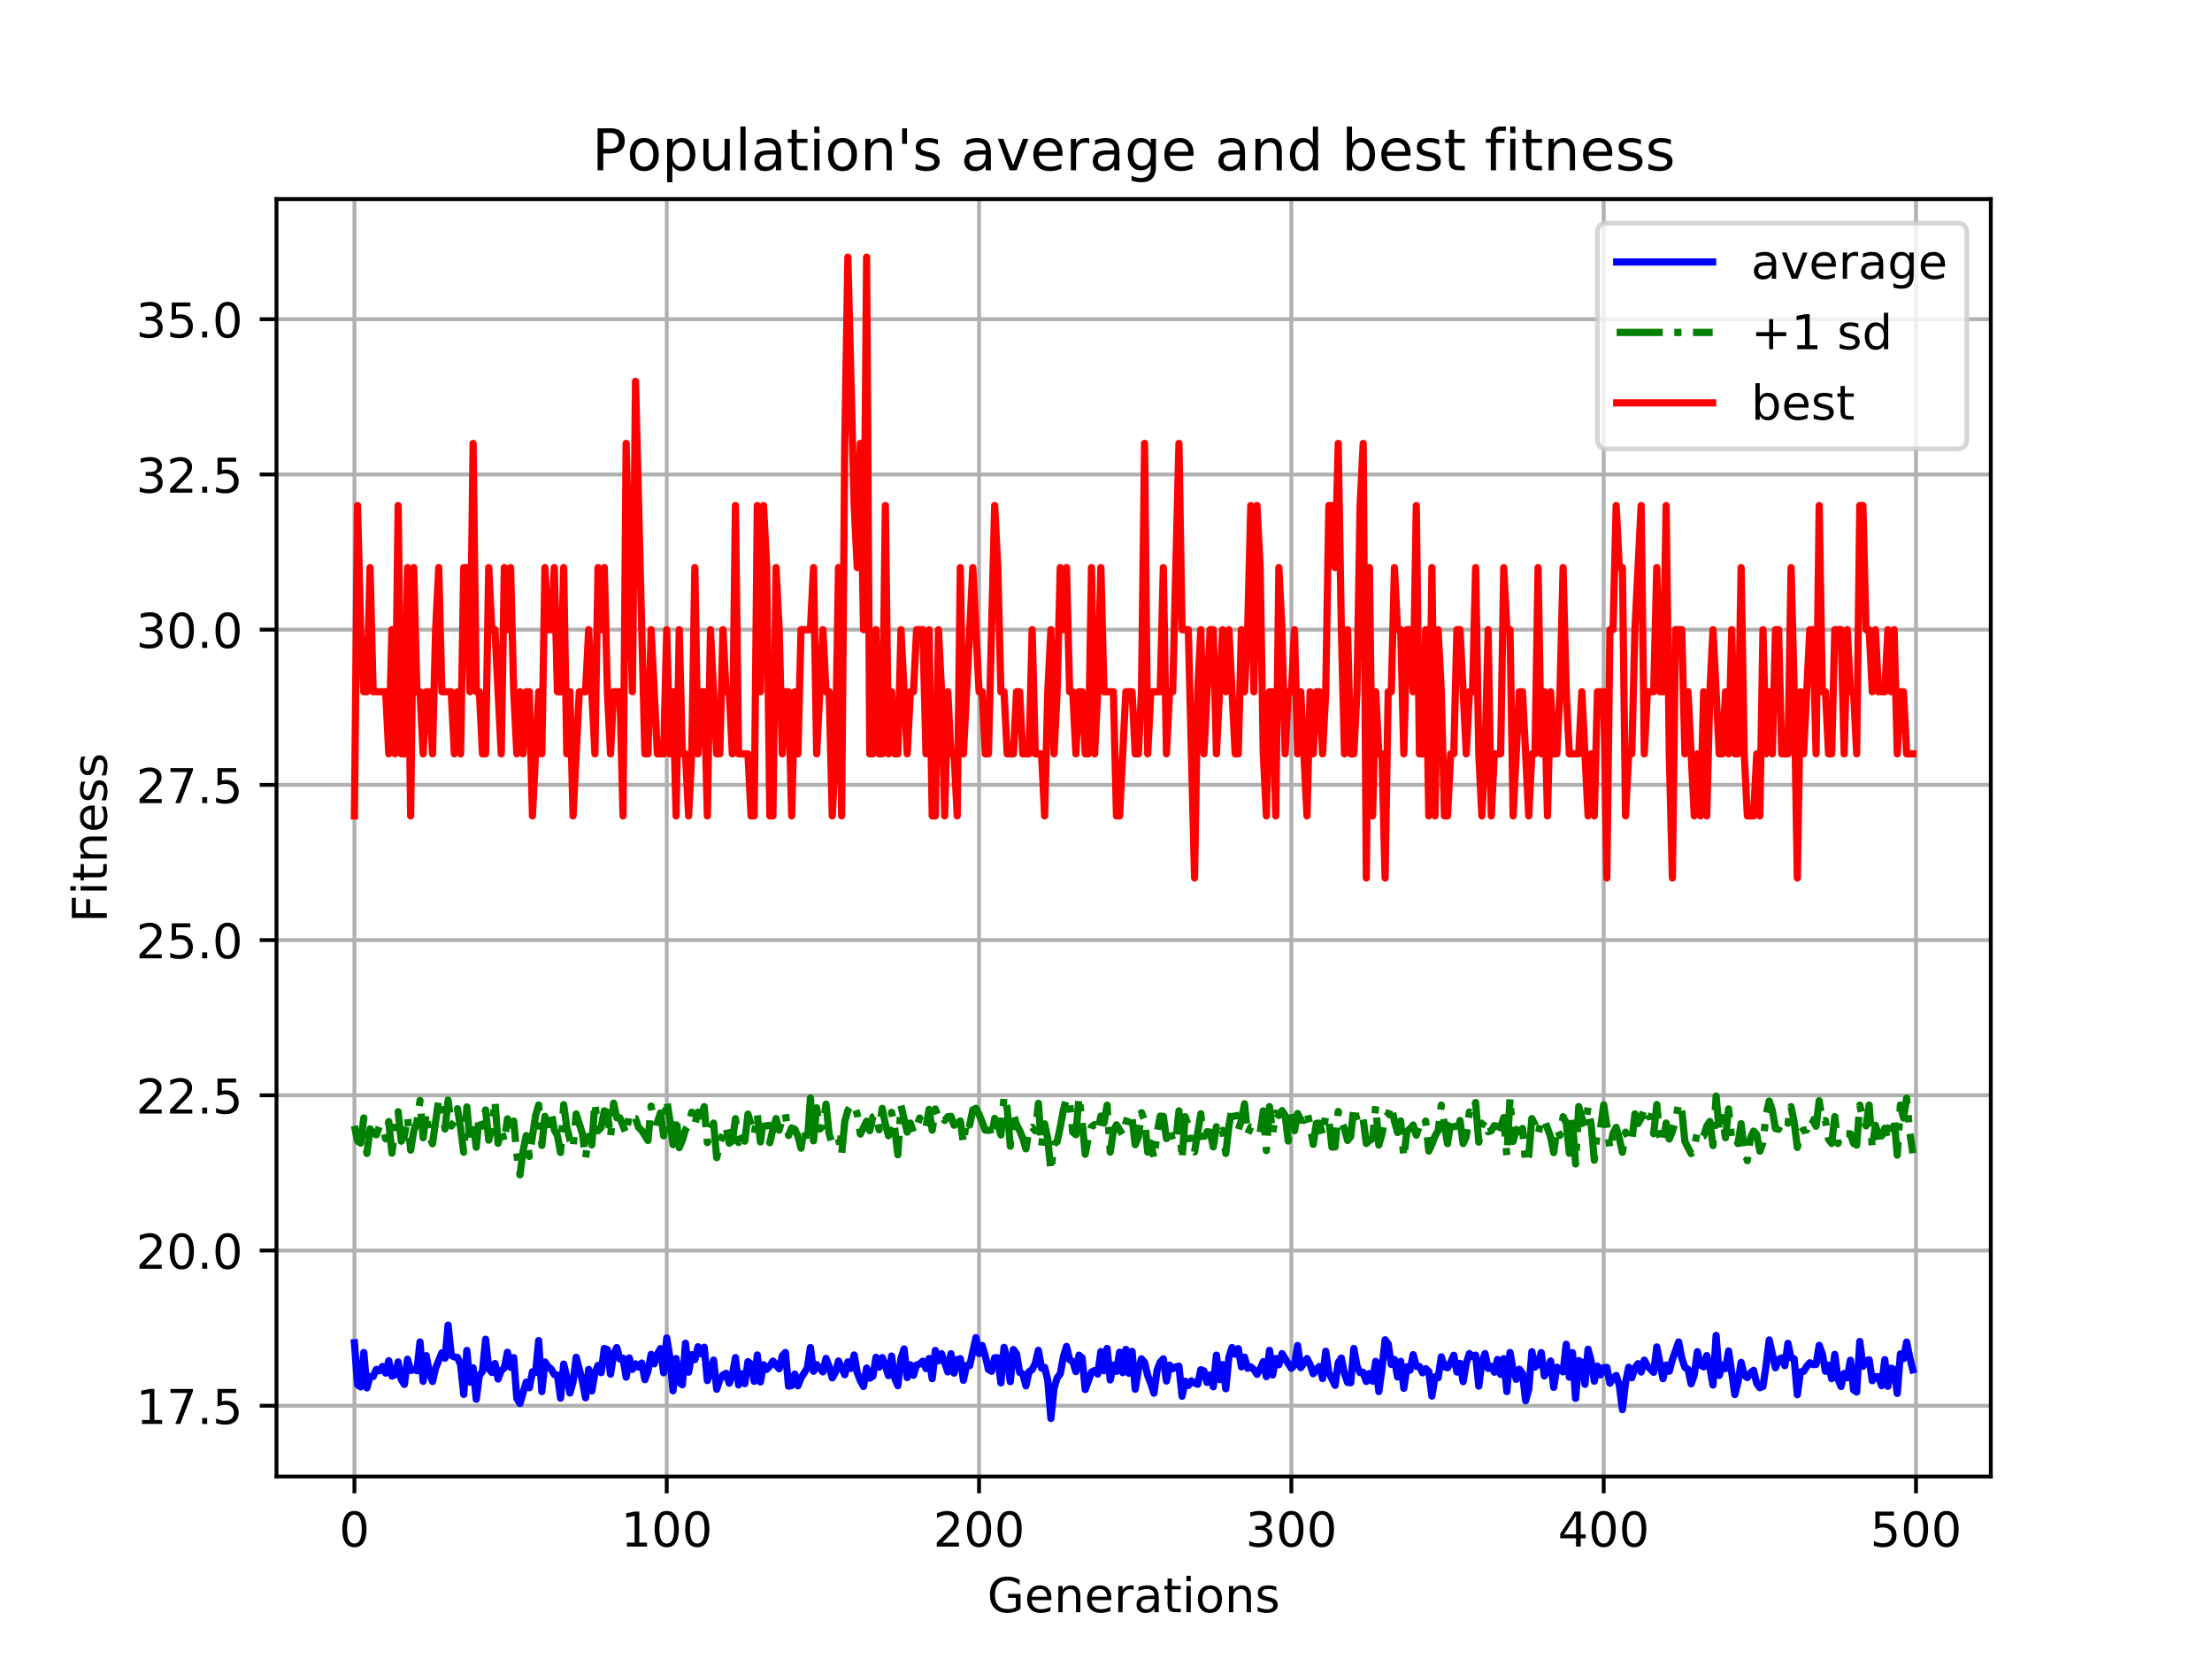 <?xml version="1.0" encoding="utf-8" standalone="no"?>
<!DOCTYPE svg PUBLIC "-//W3C//DTD SVG 1.1//EN"
  "http://www.w3.org/Graphics/SVG/1.1/DTD/svg11.dtd">
<!-- Created with matplotlib (https://matplotlib.org/) -->
<svg height="345.6pt" version="1.1" viewBox="0 0 460.8 345.6" width="460.8pt" xmlns="http://www.w3.org/2000/svg" xmlns:xlink="http://www.w3.org/1999/xlink">
 <defs>
  <style type="text/css">
*{stroke-linecap:butt;stroke-linejoin:round;}
  </style>
 </defs>
 <g id="figure_1">
  <g id="patch_1">
   <path d="M 0 345.6 
L 460.8 345.6 
L 460.8 0 
L 0 0 
z
" style="fill:#ffffff;"/>
  </g>
  <g id="axes_1">
   <g id="patch_2">
    <path d="M 57.6 307.584 
L 414.72 307.584 
L 414.72 41.472 
L 57.6 41.472 
z
" style="fill:#ffffff;"/>
   </g>
   <g id="matplotlib.axis_1">
    <g id="xtick_1">
     <g id="line2d_1">
      <path clip-path="url(#pc9c79da1dc)" d="M 73.833 307.584 
L 73.833 41.472 
" style="fill:none;stroke:#b0b0b0;stroke-linecap:square;stroke-width:0.8;"/>
     </g>
     <g id="line2d_2">
      <defs>
       <path d="M 0 0 
L 0 3.5 
" id="m766ccfeeb3" style="stroke:#000000;stroke-width:0.8;"/>
      </defs>
      <g>
       <use style="stroke:#000000;stroke-width:0.8;" x="73.833" xlink:href="#m766ccfeeb3" y="307.584"/>
      </g>
     </g>
     <g id="text_1">
      <!-- 0 -->
      <defs>
       <path d="M 31.781 66.406 
Q 24.172 66.406 20.328 58.906 
Q 16.5 51.422 16.5 36.375 
Q 16.5 21.391 20.328 13.891 
Q 24.172 6.391 31.781 6.391 
Q 39.453 6.391 43.281 13.891 
Q 47.125 21.391 47.125 36.375 
Q 47.125 51.422 43.281 58.906 
Q 39.453 66.406 31.781 66.406 
z
M 31.781 74.219 
Q 44.047 74.219 50.516 64.516 
Q 56.984 54.828 56.984 36.375 
Q 56.984 17.969 50.516 8.266 
Q 44.047 -1.422 31.781 -1.422 
Q 19.531 -1.422 13.062 8.266 
Q 6.594 17.969 6.594 36.375 
Q 6.594 54.828 13.062 64.516 
Q 19.531 74.219 31.781 74.219 
z
" id="DejaVuSans-48"/>
      </defs>
      <g transform="translate(70.651 322.182)scale(0.1 -0.1)">
       <use xlink:href="#DejaVuSans-48"/>
      </g>
     </g>
    </g>
    <g id="xtick_2">
     <g id="line2d_3">
      <path clip-path="url(#pc9c79da1dc)" d="M 138.894 307.584 
L 138.894 41.472 
" style="fill:none;stroke:#b0b0b0;stroke-linecap:square;stroke-width:0.8;"/>
     </g>
     <g id="line2d_4">
      <g>
       <use style="stroke:#000000;stroke-width:0.8;" x="138.894" xlink:href="#m766ccfeeb3" y="307.584"/>
      </g>
     </g>
     <g id="text_2">
      <!-- 100 -->
      <defs>
       <path d="M 12.406 8.297 
L 28.516 8.297 
L 28.516 63.922 
L 10.984 60.406 
L 10.984 69.391 
L 28.422 72.906 
L 38.281 72.906 
L 38.281 8.297 
L 54.391 8.297 
L 54.391 0 
L 12.406 0 
z
" id="DejaVuSans-49"/>
      </defs>
      <g transform="translate(129.35 322.182)scale(0.1 -0.1)">
       <use xlink:href="#DejaVuSans-49"/>
       <use x="63.623" xlink:href="#DejaVuSans-48"/>
       <use x="127.246" xlink:href="#DejaVuSans-48"/>
      </g>
     </g>
    </g>
    <g id="xtick_3">
     <g id="line2d_5">
      <path clip-path="url(#pc9c79da1dc)" d="M 203.955 307.584 
L 203.955 41.472 
" style="fill:none;stroke:#b0b0b0;stroke-linecap:square;stroke-width:0.8;"/>
     </g>
     <g id="line2d_6">
      <g>
       <use style="stroke:#000000;stroke-width:0.8;" x="203.955" xlink:href="#m766ccfeeb3" y="307.584"/>
      </g>
     </g>
     <g id="text_3">
      <!-- 200 -->
      <defs>
       <path d="M 19.188 8.297 
L 53.609 8.297 
L 53.609 0 
L 7.328 0 
L 7.328 8.297 
Q 12.938 14.109 22.625 23.891 
Q 32.328 33.688 34.812 36.531 
Q 39.547 41.844 41.422 45.531 
Q 43.312 49.219 43.312 52.781 
Q 43.312 58.594 39.234 62.25 
Q 35.156 65.922 28.609 65.922 
Q 23.969 65.922 18.812 64.312 
Q 13.672 62.703 7.812 59.422 
L 7.812 69.391 
Q 13.766 71.781 18.938 73 
Q 24.125 74.219 28.422 74.219 
Q 39.75 74.219 46.484 68.547 
Q 53.219 62.891 53.219 53.422 
Q 53.219 48.922 51.531 44.891 
Q 49.859 40.875 45.406 35.406 
Q 44.188 33.984 37.641 27.219 
Q 31.109 20.453 19.188 8.297 
z
" id="DejaVuSans-50"/>
      </defs>
      <g transform="translate(194.411 322.182)scale(0.1 -0.1)">
       <use xlink:href="#DejaVuSans-50"/>
       <use x="63.623" xlink:href="#DejaVuSans-48"/>
       <use x="127.246" xlink:href="#DejaVuSans-48"/>
      </g>
     </g>
    </g>
    <g id="xtick_4">
     <g id="line2d_7">
      <path clip-path="url(#pc9c79da1dc)" d="M 269.016 307.584 
L 269.016 41.472 
" style="fill:none;stroke:#b0b0b0;stroke-linecap:square;stroke-width:0.8;"/>
     </g>
     <g id="line2d_8">
      <g>
       <use style="stroke:#000000;stroke-width:0.8;" x="269.016" xlink:href="#m766ccfeeb3" y="307.584"/>
      </g>
     </g>
     <g id="text_4">
      <!-- 300 -->
      <defs>
       <path d="M 40.578 39.312 
Q 47.656 37.797 51.625 33 
Q 55.609 28.219 55.609 21.188 
Q 55.609 10.406 48.188 4.484 
Q 40.766 -1.422 27.094 -1.422 
Q 22.516 -1.422 17.656 -0.516 
Q 12.797 0.391 7.625 2.203 
L 7.625 11.719 
Q 11.719 9.328 16.594 8.109 
Q 21.484 6.891 26.812 6.891 
Q 36.078 6.891 40.938 10.547 
Q 45.797 14.203 45.797 21.188 
Q 45.797 27.641 41.281 31.266 
Q 36.766 34.906 28.719 34.906 
L 20.219 34.906 
L 20.219 43.016 
L 29.109 43.016 
Q 36.375 43.016 40.234 45.922 
Q 44.094 48.828 44.094 54.297 
Q 44.094 59.906 40.109 62.906 
Q 36.141 65.922 28.719 65.922 
Q 24.656 65.922 20.016 65.031 
Q 15.375 64.156 9.812 62.312 
L 9.812 71.094 
Q 15.438 72.656 20.344 73.438 
Q 25.25 74.219 29.594 74.219 
Q 40.828 74.219 47.359 69.109 
Q 53.906 64.016 53.906 55.328 
Q 53.906 49.266 50.438 45.094 
Q 46.969 40.922 40.578 39.312 
z
" id="DejaVuSans-51"/>
      </defs>
      <g transform="translate(259.472 322.182)scale(0.1 -0.1)">
       <use xlink:href="#DejaVuSans-51"/>
       <use x="63.623" xlink:href="#DejaVuSans-48"/>
       <use x="127.246" xlink:href="#DejaVuSans-48"/>
      </g>
     </g>
    </g>
    <g id="xtick_5">
     <g id="line2d_9">
      <path clip-path="url(#pc9c79da1dc)" d="M 334.077 307.584 
L 334.077 41.472 
" style="fill:none;stroke:#b0b0b0;stroke-linecap:square;stroke-width:0.8;"/>
     </g>
     <g id="line2d_10">
      <g>
       <use style="stroke:#000000;stroke-width:0.8;" x="334.077" xlink:href="#m766ccfeeb3" y="307.584"/>
      </g>
     </g>
     <g id="text_5">
      <!-- 400 -->
      <defs>
       <path d="M 37.797 64.312 
L 12.891 25.391 
L 37.797 25.391 
z
M 35.203 72.906 
L 47.609 72.906 
L 47.609 25.391 
L 58.016 25.391 
L 58.016 17.188 
L 47.609 17.188 
L 47.609 0 
L 37.797 0 
L 37.797 17.188 
L 4.891 17.188 
L 4.891 26.703 
z
" id="DejaVuSans-52"/>
      </defs>
      <g transform="translate(324.533 322.182)scale(0.1 -0.1)">
       <use xlink:href="#DejaVuSans-52"/>
       <use x="63.623" xlink:href="#DejaVuSans-48"/>
       <use x="127.246" xlink:href="#DejaVuSans-48"/>
      </g>
     </g>
    </g>
    <g id="xtick_6">
     <g id="line2d_11">
      <path clip-path="url(#pc9c79da1dc)" d="M 399.138 307.584 
L 399.138 41.472 
" style="fill:none;stroke:#b0b0b0;stroke-linecap:square;stroke-width:0.8;"/>
     </g>
     <g id="line2d_12">
      <g>
       <use style="stroke:#000000;stroke-width:0.8;" x="399.138" xlink:href="#m766ccfeeb3" y="307.584"/>
      </g>
     </g>
     <g id="text_6">
      <!-- 500 -->
      <defs>
       <path d="M 10.797 72.906 
L 49.516 72.906 
L 49.516 64.594 
L 19.828 64.594 
L 19.828 46.734 
Q 21.969 47.469 24.109 47.828 
Q 26.266 48.188 28.422 48.188 
Q 40.625 48.188 47.75 41.5 
Q 54.891 34.812 54.891 23.391 
Q 54.891 11.625 47.562 5.094 
Q 40.234 -1.422 26.906 -1.422 
Q 22.312 -1.422 17.547 -0.641 
Q 12.797 0.141 7.719 1.703 
L 7.719 11.625 
Q 12.109 9.234 16.797 8.062 
Q 21.484 6.891 26.703 6.891 
Q 35.156 6.891 40.078 11.328 
Q 45.016 15.766 45.016 23.391 
Q 45.016 31 40.078 35.438 
Q 35.156 39.891 26.703 39.891 
Q 22.75 39.891 18.812 39.016 
Q 14.891 38.141 10.797 36.281 
z
" id="DejaVuSans-53"/>
      </defs>
      <g transform="translate(389.594 322.182)scale(0.1 -0.1)">
       <use xlink:href="#DejaVuSans-53"/>
       <use x="63.623" xlink:href="#DejaVuSans-48"/>
       <use x="127.246" xlink:href="#DejaVuSans-48"/>
      </g>
     </g>
    </g>
    <g id="text_7">
     <!-- Generations -->
     <defs>
      <path d="M 59.516 10.406 
L 59.516 29.984 
L 43.406 29.984 
L 43.406 38.094 
L 69.281 38.094 
L 69.281 6.781 
Q 63.578 2.734 56.688 0.656 
Q 49.812 -1.422 42 -1.422 
Q 24.906 -1.422 15.25 8.562 
Q 5.609 18.562 5.609 36.375 
Q 5.609 54.25 15.25 64.234 
Q 24.906 74.219 42 74.219 
Q 49.125 74.219 55.547 72.453 
Q 61.969 70.703 67.391 67.281 
L 67.391 56.781 
Q 61.922 61.422 55.766 63.766 
Q 49.609 66.109 42.828 66.109 
Q 29.438 66.109 22.719 58.641 
Q 16.016 51.172 16.016 36.375 
Q 16.016 21.625 22.719 14.156 
Q 29.438 6.688 42.828 6.688 
Q 48.047 6.688 52.141 7.594 
Q 56.25 8.5 59.516 10.406 
z
" id="DejaVuSans-71"/>
      <path d="M 56.203 29.594 
L 56.203 25.203 
L 14.891 25.203 
Q 15.484 15.922 20.484 11.062 
Q 25.484 6.203 34.422 6.203 
Q 39.594 6.203 44.453 7.469 
Q 49.312 8.734 54.109 11.281 
L 54.109 2.781 
Q 49.266 0.734 44.188 -0.344 
Q 39.109 -1.422 33.891 -1.422 
Q 20.797 -1.422 13.156 6.188 
Q 5.516 13.812 5.516 26.812 
Q 5.516 40.234 12.766 48.109 
Q 20.016 56 32.328 56 
Q 43.359 56 49.781 48.891 
Q 56.203 41.797 56.203 29.594 
z
M 47.219 32.234 
Q 47.125 39.594 43.094 43.984 
Q 39.062 48.391 32.422 48.391 
Q 24.906 48.391 20.391 44.141 
Q 15.875 39.891 15.188 32.172 
z
" id="DejaVuSans-101"/>
      <path d="M 54.891 33.016 
L 54.891 0 
L 45.906 0 
L 45.906 32.719 
Q 45.906 40.484 42.875 44.328 
Q 39.844 48.188 33.797 48.188 
Q 26.516 48.188 22.312 43.547 
Q 18.109 38.922 18.109 30.906 
L 18.109 0 
L 9.078 0 
L 9.078 54.688 
L 18.109 54.688 
L 18.109 46.188 
Q 21.344 51.125 25.703 53.562 
Q 30.078 56 35.797 56 
Q 45.219 56 50.047 50.172 
Q 54.891 44.344 54.891 33.016 
z
" id="DejaVuSans-110"/>
      <path d="M 41.109 46.297 
Q 39.594 47.172 37.812 47.578 
Q 36.031 48 33.891 48 
Q 26.266 48 22.188 43.047 
Q 18.109 38.094 18.109 28.812 
L 18.109 0 
L 9.078 0 
L 9.078 54.688 
L 18.109 54.688 
L 18.109 46.188 
Q 20.953 51.172 25.484 53.578 
Q 30.031 56 36.531 56 
Q 37.453 56 38.578 55.875 
Q 39.703 55.766 41.062 55.516 
z
" id="DejaVuSans-114"/>
      <path d="M 34.281 27.484 
Q 23.391 27.484 19.188 25 
Q 14.984 22.516 14.984 16.5 
Q 14.984 11.719 18.141 8.906 
Q 21.297 6.109 26.703 6.109 
Q 34.188 6.109 38.703 11.406 
Q 43.219 16.703 43.219 25.484 
L 43.219 27.484 
z
M 52.203 31.203 
L 52.203 0 
L 43.219 0 
L 43.219 8.297 
Q 40.141 3.328 35.547 0.953 
Q 30.953 -1.422 24.312 -1.422 
Q 15.922 -1.422 10.953 3.297 
Q 6 8.016 6 15.922 
Q 6 25.141 12.172 29.828 
Q 18.359 34.516 30.609 34.516 
L 43.219 34.516 
L 43.219 35.406 
Q 43.219 41.609 39.141 45 
Q 35.062 48.391 27.688 48.391 
Q 23 48.391 18.547 47.266 
Q 14.109 46.141 10.016 43.891 
L 10.016 52.203 
Q 14.938 54.109 19.578 55.047 
Q 24.219 56 28.609 56 
Q 40.484 56 46.344 49.844 
Q 52.203 43.703 52.203 31.203 
z
" id="DejaVuSans-97"/>
      <path d="M 18.312 70.219 
L 18.312 54.688 
L 36.812 54.688 
L 36.812 47.703 
L 18.312 47.703 
L 18.312 18.016 
Q 18.312 11.328 20.141 9.422 
Q 21.969 7.516 27.594 7.516 
L 36.812 7.516 
L 36.812 0 
L 27.594 0 
Q 17.188 0 13.234 3.875 
Q 9.281 7.766 9.281 18.016 
L 9.281 47.703 
L 2.688 47.703 
L 2.688 54.688 
L 9.281 54.688 
L 9.281 70.219 
z
" id="DejaVuSans-116"/>
      <path d="M 9.422 54.688 
L 18.406 54.688 
L 18.406 0 
L 9.422 0 
z
M 9.422 75.984 
L 18.406 75.984 
L 18.406 64.594 
L 9.422 64.594 
z
" id="DejaVuSans-105"/>
      <path d="M 30.609 48.391 
Q 23.391 48.391 19.188 42.75 
Q 14.984 37.109 14.984 27.297 
Q 14.984 17.484 19.156 11.844 
Q 23.344 6.203 30.609 6.203 
Q 37.797 6.203 41.984 11.859 
Q 46.188 17.531 46.188 27.297 
Q 46.188 37.016 41.984 42.703 
Q 37.797 48.391 30.609 48.391 
z
M 30.609 56 
Q 42.328 56 49.016 48.375 
Q 55.719 40.766 55.719 27.297 
Q 55.719 13.875 49.016 6.219 
Q 42.328 -1.422 30.609 -1.422 
Q 18.844 -1.422 12.172 6.219 
Q 5.516 13.875 5.516 27.297 
Q 5.516 40.766 12.172 48.375 
Q 18.844 56 30.609 56 
z
" id="DejaVuSans-111"/>
      <path d="M 44.281 53.078 
L 44.281 44.578 
Q 40.484 46.531 36.375 47.5 
Q 32.281 48.484 27.875 48.484 
Q 21.188 48.484 17.844 46.438 
Q 14.5 44.391 14.5 40.281 
Q 14.5 37.156 16.891 35.375 
Q 19.281 33.594 26.516 31.984 
L 29.594 31.297 
Q 39.156 29.25 43.188 25.516 
Q 47.219 21.781 47.219 15.094 
Q 47.219 7.469 41.188 3.016 
Q 35.156 -1.422 24.609 -1.422 
Q 20.219 -1.422 15.453 -0.562 
Q 10.688 0.297 5.422 2 
L 5.422 11.281 
Q 10.406 8.688 15.234 7.391 
Q 20.062 6.109 24.812 6.109 
Q 31.156 6.109 34.562 8.281 
Q 37.984 10.453 37.984 14.406 
Q 37.984 18.062 35.516 20.016 
Q 33.062 21.969 24.703 23.781 
L 21.578 24.516 
Q 13.234 26.266 9.516 29.906 
Q 5.812 33.547 5.812 39.891 
Q 5.812 47.609 11.281 51.797 
Q 16.75 56 26.812 56 
Q 31.781 56 36.172 55.266 
Q 40.578 54.547 44.281 53.078 
z
" id="DejaVuSans-115"/>
     </defs>
     <g transform="translate(205.662 335.861)scale(0.1 -0.1)">
      <use xlink:href="#DejaVuSans-71"/>
      <use x="77.49" xlink:href="#DejaVuSans-101"/>
      <use x="139.014" xlink:href="#DejaVuSans-110"/>
      <use x="202.393" xlink:href="#DejaVuSans-101"/>
      <use x="263.916" xlink:href="#DejaVuSans-114"/>
      <use x="305.029" xlink:href="#DejaVuSans-97"/>
      <use x="366.309" xlink:href="#DejaVuSans-116"/>
      <use x="405.518" xlink:href="#DejaVuSans-105"/>
      <use x="433.301" xlink:href="#DejaVuSans-111"/>
      <use x="494.482" xlink:href="#DejaVuSans-110"/>
      <use x="557.861" xlink:href="#DejaVuSans-115"/>
     </g>
    </g>
   </g>
   <g id="matplotlib.axis_2">
    <g id="ytick_1">
     <g id="line2d_13">
      <path clip-path="url(#pc9c79da1dc)" d="M 57.6 292.837 
L 414.72 292.837 
" style="fill:none;stroke:#b0b0b0;stroke-linecap:square;stroke-width:0.8;"/>
     </g>
     <g id="line2d_14">
      <defs>
       <path d="M 0 0 
L -3.5 0 
" id="m8e166e3642" style="stroke:#000000;stroke-width:0.8;"/>
      </defs>
      <g>
       <use style="stroke:#000000;stroke-width:0.8;" x="57.6" xlink:href="#m8e166e3642" y="292.837"/>
      </g>
     </g>
     <g id="text_8">
      <!-- 17.5 -->
      <defs>
       <path d="M 8.203 72.906 
L 55.078 72.906 
L 55.078 68.703 
L 28.609 0 
L 18.312 0 
L 43.219 64.594 
L 8.203 64.594 
z
" id="DejaVuSans-55"/>
       <path d="M 10.688 12.406 
L 21 12.406 
L 21 0 
L 10.688 0 
z
" id="DejaVuSans-46"/>
      </defs>
      <g transform="translate(28.334 296.636)scale(0.1 -0.1)">
       <use xlink:href="#DejaVuSans-49"/>
       <use x="63.623" xlink:href="#DejaVuSans-55"/>
       <use x="127.246" xlink:href="#DejaVuSans-46"/>
       <use x="159.033" xlink:href="#DejaVuSans-53"/>
      </g>
     </g>
    </g>
    <g id="ytick_2">
     <g id="line2d_15">
      <path clip-path="url(#pc9c79da1dc)" d="M 57.6 260.503 
L 414.72 260.503 
" style="fill:none;stroke:#b0b0b0;stroke-linecap:square;stroke-width:0.8;"/>
     </g>
     <g id="line2d_16">
      <g>
       <use style="stroke:#000000;stroke-width:0.8;" x="57.6" xlink:href="#m8e166e3642" y="260.503"/>
      </g>
     </g>
     <g id="text_9">
      <!-- 20.0 -->
      <g transform="translate(28.334 264.302)scale(0.1 -0.1)">
       <use xlink:href="#DejaVuSans-50"/>
       <use x="63.623" xlink:href="#DejaVuSans-48"/>
       <use x="127.246" xlink:href="#DejaVuSans-46"/>
       <use x="159.033" xlink:href="#DejaVuSans-48"/>
      </g>
     </g>
    </g>
    <g id="ytick_3">
     <g id="line2d_17">
      <path clip-path="url(#pc9c79da1dc)" d="M 57.6 228.169 
L 414.72 228.169 
" style="fill:none;stroke:#b0b0b0;stroke-linecap:square;stroke-width:0.8;"/>
     </g>
     <g id="line2d_18">
      <g>
       <use style="stroke:#000000;stroke-width:0.8;" x="57.6" xlink:href="#m8e166e3642" y="228.169"/>
      </g>
     </g>
     <g id="text_10">
      <!-- 22.5 -->
      <g transform="translate(28.334 231.969)scale(0.1 -0.1)">
       <use xlink:href="#DejaVuSans-50"/>
       <use x="63.623" xlink:href="#DejaVuSans-50"/>
       <use x="127.246" xlink:href="#DejaVuSans-46"/>
       <use x="159.033" xlink:href="#DejaVuSans-53"/>
      </g>
     </g>
    </g>
    <g id="ytick_4">
     <g id="line2d_19">
      <path clip-path="url(#pc9c79da1dc)" d="M 57.6 195.836 
L 414.72 195.836 
" style="fill:none;stroke:#b0b0b0;stroke-linecap:square;stroke-width:0.8;"/>
     </g>
     <g id="line2d_20">
      <g>
       <use style="stroke:#000000;stroke-width:0.8;" x="57.6" xlink:href="#m8e166e3642" y="195.836"/>
      </g>
     </g>
     <g id="text_11">
      <!-- 25.0 -->
      <g transform="translate(28.334 199.635)scale(0.1 -0.1)">
       <use xlink:href="#DejaVuSans-50"/>
       <use x="63.623" xlink:href="#DejaVuSans-53"/>
       <use x="127.246" xlink:href="#DejaVuSans-46"/>
       <use x="159.033" xlink:href="#DejaVuSans-48"/>
      </g>
     </g>
    </g>
    <g id="ytick_5">
     <g id="line2d_21">
      <path clip-path="url(#pc9c79da1dc)" d="M 57.6 163.502 
L 414.72 163.502 
" style="fill:none;stroke:#b0b0b0;stroke-linecap:square;stroke-width:0.8;"/>
     </g>
     <g id="line2d_22">
      <g>
       <use style="stroke:#000000;stroke-width:0.8;" x="57.6" xlink:href="#m8e166e3642" y="163.502"/>
      </g>
     </g>
     <g id="text_12">
      <!-- 27.5 -->
      <g transform="translate(28.334 167.301)scale(0.1 -0.1)">
       <use xlink:href="#DejaVuSans-50"/>
       <use x="63.623" xlink:href="#DejaVuSans-55"/>
       <use x="127.246" xlink:href="#DejaVuSans-46"/>
       <use x="159.033" xlink:href="#DejaVuSans-53"/>
      </g>
     </g>
    </g>
    <g id="ytick_6">
     <g id="line2d_23">
      <path clip-path="url(#pc9c79da1dc)" d="M 57.6 131.169 
L 414.72 131.169 
" style="fill:none;stroke:#b0b0b0;stroke-linecap:square;stroke-width:0.8;"/>
     </g>
     <g id="line2d_24">
      <g>
       <use style="stroke:#000000;stroke-width:0.8;" x="57.6" xlink:href="#m8e166e3642" y="131.169"/>
      </g>
     </g>
     <g id="text_13">
      <!-- 30.0 -->
      <g transform="translate(28.334 134.968)scale(0.1 -0.1)">
       <use xlink:href="#DejaVuSans-51"/>
       <use x="63.623" xlink:href="#DejaVuSans-48"/>
       <use x="127.246" xlink:href="#DejaVuSans-46"/>
       <use x="159.033" xlink:href="#DejaVuSans-48"/>
      </g>
     </g>
    </g>
    <g id="ytick_7">
     <g id="line2d_25">
      <path clip-path="url(#pc9c79da1dc)" d="M 57.6 98.835 
L 414.72 98.835 
" style="fill:none;stroke:#b0b0b0;stroke-linecap:square;stroke-width:0.8;"/>
     </g>
     <g id="line2d_26">
      <g>
       <use style="stroke:#000000;stroke-width:0.8;" x="57.6" xlink:href="#m8e166e3642" y="98.835"/>
      </g>
     </g>
     <g id="text_14">
      <!-- 32.5 -->
      <g transform="translate(28.334 102.634)scale(0.1 -0.1)">
       <use xlink:href="#DejaVuSans-51"/>
       <use x="63.623" xlink:href="#DejaVuSans-50"/>
       <use x="127.246" xlink:href="#DejaVuSans-46"/>
       <use x="159.033" xlink:href="#DejaVuSans-53"/>
      </g>
     </g>
    </g>
    <g id="ytick_8">
     <g id="line2d_27">
      <path clip-path="url(#pc9c79da1dc)" d="M 57.6 66.501 
L 414.72 66.501 
" style="fill:none;stroke:#b0b0b0;stroke-linecap:square;stroke-width:0.8;"/>
     </g>
     <g id="line2d_28">
      <g>
       <use style="stroke:#000000;stroke-width:0.8;" x="57.6" xlink:href="#m8e166e3642" y="66.501"/>
      </g>
     </g>
     <g id="text_15">
      <!-- 35.0 -->
      <g transform="translate(28.334 70.301)scale(0.1 -0.1)">
       <use xlink:href="#DejaVuSans-51"/>
       <use x="63.623" xlink:href="#DejaVuSans-53"/>
       <use x="127.246" xlink:href="#DejaVuSans-46"/>
       <use x="159.033" xlink:href="#DejaVuSans-48"/>
      </g>
     </g>
    </g>
    <g id="text_16">
     <!-- Fitness -->
     <defs>
      <path d="M 9.812 72.906 
L 51.703 72.906 
L 51.703 64.594 
L 19.672 64.594 
L 19.672 43.109 
L 48.578 43.109 
L 48.578 34.812 
L 19.672 34.812 
L 19.672 0 
L 9.812 0 
z
" id="DejaVuSans-70"/>
     </defs>
     <g transform="translate(22.255 192.202)rotate(-90)scale(0.1 -0.1)">
      <use xlink:href="#DejaVuSans-70"/>
      <use x="57.41" xlink:href="#DejaVuSans-105"/>
      <use x="85.193" xlink:href="#DejaVuSans-116"/>
      <use x="124.402" xlink:href="#DejaVuSans-110"/>
      <use x="187.781" xlink:href="#DejaVuSans-101"/>
      <use x="249.305" xlink:href="#DejaVuSans-115"/>
      <use x="301.404" xlink:href="#DejaVuSans-115"/>
     </g>
    </g>
   </g>
   <g id="line2d_29">
    <path clip-path="url(#pc9c79da1dc)" d="M 73.833 279.709 
L 74.483 288.472 
L 75.134 288.918 
L 75.785 281.746 
L 76.435 289.125 
L 77.086 286.756 
L 77.736 286.758 
L 78.387 285.271 
L 79.038 285.568 
L 79.688 284.656 
L 80.339 286.043 
L 80.989 283.467 
L 81.64 286.66 
L 82.291 286.402 
L 82.941 283.712 
L 83.592 287.388 
L 84.242 288.4 
L 84.893 283.153 
L 85.544 285.499 
L 86.194 285.306 
L 86.845 285.555 
L 87.496 279.559 
L 88.146 287.759 
L 88.797 282.41 
L 89.447 285.956 
L 90.098 287.789 
L 90.749 284.986 
L 92.05 281.815 
L 92.7 282.949 
L 93.351 276.042 
L 94.002 282.361 
L 94.652 282.675 
L 95.303 282.767 
L 95.953 284.285 
L 96.604 290.487 
L 97.255 281.319 
L 97.905 287.922 
L 98.556 284.951 
L 99.207 291.485 
L 99.857 286.532 
L 100.508 285.693 
L 101.158 278.984 
L 101.809 285.08 
L 102.46 285.917 
L 103.11 284.042 
L 103.761 287.278 
L 104.411 285.527 
L 105.062 284.951 
L 105.713 281.693 
L 106.363 284.854 
L 107.014 282.813 
L 107.664 291.317 
L 108.315 292.369 
L 109.616 287.926 
L 110.267 289.093 
L 110.918 285.756 
L 111.568 285.917 
L 112.219 279.257 
L 112.869 289.894 
L 113.52 283.719 
L 114.171 284.689 
L 114.821 285.206 
L 115.472 286.338 
L 116.122 286.435 
L 116.773 291.252 
L 117.424 284.171 
L 118.074 286.855 
L 118.725 290.185 
L 119.375 287.89 
L 120.026 282.749 
L 121.327 287.728 
L 121.978 291.188 
L 122.629 285.271 
L 123.279 289.765 
L 123.93 286.014 
L 124.58 284.43 
L 125.231 285.95 
L 125.882 280.906 
L 126.532 281.164 
L 127.183 286.273 
L 127.833 282.167 
L 128.484 280.712 
L 129.135 283.104 
L 129.785 282.943 
L 130.436 286.887 
L 131.086 282.878 
L 131.737 285.271 
L 132.388 284.107 
L 133.038 284.818 
L 133.689 283.945 
L 134.339 287.405 
L 134.99 285.626 
L 135.641 282.134 
L 136.291 284.107 
L 136.942 282.102 
L 137.593 280.938 
L 138.243 285.982 
L 138.894 278.707 
L 139.544 282.716 
L 140.195 289.733 
L 140.846 283.007 
L 141.496 287.987 
L 142.147 288.472 
L 142.797 279.806 
L 143.448 285.853 
L 144.099 282.199 
L 144.749 283.234 
L 145.4 280.55 
L 146.05 282.037 
L 146.701 280.647 
L 147.352 287.599 
L 148.002 285.659 
L 148.653 283.331 
L 149.304 289.409 
L 149.954 287.405 
L 150.605 286.435 
L 151.255 286.079 
L 151.906 288.148 
L 152.557 286.467 
L 153.207 282.813 
L 153.858 288.504 
L 154.508 286.176 
L 155.159 288.245 
L 155.81 283.654 
L 156.46 284.171 
L 157.111 287.76 
L 157.761 282.264 
L 158.412 287.89 
L 159.063 284.301 
L 159.713 285.271 
L 160.364 284.592 
L 161.015 283.525 
L 162.316 285.141 
L 162.966 282.458 
L 163.617 281.746 
L 164.268 288.763 
L 164.918 288.633 
L 165.569 286.241 
L 166.219 288.698 
L 166.87 287.049 
L 168.171 284.98 
L 168.822 280.712 
L 169.472 285.659 
L 170.123 284.268 
L 171.424 285.788 
L 172.075 282.975 
L 172.725 284.689 
L 173.376 287.049 
L 174.027 285.885 
L 174.677 283.525 
L 175.979 286.37 
L 176.629 283.686 
L 177.28 285.077 
L 177.93 282.264 
L 178.581 285.917 
L 179.232 287.631 
L 179.882 288.827 
L 180.533 284.98 
L 181.183 287.114 
L 181.834 286.693 
L 182.485 282.749 
L 183.135 284.818 
L 183.786 282.813 
L 184.436 284.527 
L 185.087 286.564 
L 185.738 282.49 
L 186.388 287.114 
L 187.039 288.666 
L 187.69 282.975 
L 188.34 281.003 
L 188.991 286.984 
L 189.641 284.301 
L 190.292 286.499 
L 190.943 284.333 
L 191.593 284.139 
L 192.244 283.557 
L 192.894 285.109 
L 193.545 283.007 
L 194.196 287.211 
L 194.846 281.326 
L 195.497 283.492 
L 196.147 282.005 
L 197.449 285.788 
L 198.099 282.005 
L 198.75 286.047 
L 199.401 283.234 
L 200.051 283.04 
L 200.702 287.534 
L 201.352 284.43 
L 202.003 284.495 
L 203.304 278.642 
L 203.955 281.973 
L 204.605 280.291 
L 205.256 282.49 
L 205.907 285.271 
L 206.557 285.659 
L 207.208 282.846 
L 207.858 282.846 
L 208.509 288.084 
L 209.16 280.679 
L 209.81 282.975 
L 210.461 287.825 
L 211.112 281.132 
L 211.762 282.037 
L 212.413 285.885 
L 213.063 286.208 
L 213.714 288.698 
L 214.365 285.756 
L 215.015 285.303 
L 215.666 284.042 
L 216.316 281.294 
L 216.967 285.012 
L 217.618 284.85 
L 218.268 287.534 
L 218.919 295.488 
L 219.569 289.248 
L 220.22 287.049 
L 220.871 286.176 
L 221.521 282.652 
L 222.172 280.485 
L 222.822 283.234 
L 223.473 283.622 
L 224.124 285.723 
L 224.774 282.296 
L 225.425 282.878 
L 226.076 289.474 
L 227.377 285.82 
L 228.027 285.497 
L 228.678 286.241 
L 229.329 281.552 
L 229.979 285.562 
L 230.63 280.906 
L 231.28 287.469 
L 231.931 284.365 
L 232.582 285.691 
L 233.232 281.682 
L 233.883 285.95 
L 234.533 281.1 
L 235.184 286.079 
L 235.835 281.52 
L 236.485 289.409 
L 237.136 285.335 
L 237.787 283.072 
L 238.437 283.816 
L 239.088 286.532 
L 239.738 288.213 
L 240.389 290.218 
L 241.04 285.465 
L 241.69 283.751 
L 242.341 283.072 
L 242.991 287.696 
L 243.642 284.365 
L 244.293 285.141 
L 244.943 284.753 
L 245.594 284.592 
L 246.244 290.864 
L 246.895 287.728 
L 247.546 288.633 
L 248.196 287.663 
L 248.847 288.116 
L 249.498 288.375 
L 250.148 285.335 
L 250.799 285.594 
L 251.449 287.987 
L 252.1 286.402 
L 252.751 288.892 
L 253.401 282.296 
L 254.052 287.405 
L 254.702 284.268 
L 255.353 289.312 
L 256.004 282.716 
L 256.654 280.712 
L 257.305 282.102 
L 257.955 280.938 
L 258.606 284.753 
L 259.257 282.716 
L 259.907 285.044 
L 260.558 284.753 
L 261.208 285.303 
L 261.859 286.305 
L 262.51 285.206 
L 263.16 283.654 
L 263.811 286.79 
L 264.462 281.294 
L 265.112 286.435 
L 265.763 283.007 
L 266.413 284.301 
L 267.064 281.973 
L 268.365 284.074 
L 269.016 285.044 
L 269.666 284.365 
L 270.317 280.291 
L 270.968 284.915 
L 272.269 283.007 
L 272.919 284.268 
L 273.57 286.176 
L 274.221 285.206 
L 274.871 284.656 
L 275.522 287.178 
L 276.173 281.488 
L 276.823 285.95 
L 278.124 288.601 
L 278.775 283.88 
L 279.426 282.91 
L 280.076 286.144 
L 280.727 287.987 
L 281.377 288.051 
L 282.028 280.906 
L 282.679 284.527 
L 283.329 285.95 
L 283.98 285.885 
L 284.63 287.793 
L 285.281 286.144 
L 285.932 287.728 
L 286.582 283.589 
L 287.233 289.894 
L 287.884 285.238 
L 288.534 279.095 
L 289.185 279.968 
L 289.835 284.236 
L 290.486 283.201 
L 291.137 286.855 
L 291.787 283.589 
L 292.438 289.215 
L 293.088 284.721 
L 293.739 285.432 
L 294.39 282.199 
L 295.04 284.624 
L 295.691 284.656 
L 296.341 285.982 
L 296.992 285.109 
L 297.643 285.723 
L 298.293 290.832 
L 298.944 286.79 
L 299.595 287.017 
L 300.245 282.652 
L 300.896 284.721 
L 301.546 284.947 
L 302.197 283.848 
L 302.848 282.328 
L 303.498 285.82 
L 304.149 284.01 
L 304.799 287.825 
L 305.45 283.977 
L 306.101 281.973 
L 306.751 282.619 
L 307.402 282.296 
L 308.052 288.763 
L 308.703 283.719 
L 309.354 281.973 
L 310.004 285.077 
L 310.655 284.624 
L 311.305 285.853 
L 311.956 283.201 
L 312.607 286.305 
L 313.257 283.04 
L 313.908 289.894 
L 314.559 281.746 
L 315.209 285.335 
L 315.86 287.34 
L 316.51 285.238 
L 317.161 286.111 
L 317.812 291.802 
L 318.462 289.442 
L 319.113 281.585 
L 319.763 284.786 
L 320.414 284.171 
L 321.065 281.779 
L 321.715 286.629 
L 322.366 285.368 
L 323.016 283.525 
L 323.667 289.021 
L 324.318 284.818 
L 325.619 285.788 
L 326.27 280.033 
L 326.92 286.887 
L 327.571 281.779 
L 328.221 291.317 
L 328.872 283.428 
L 329.523 283.783 
L 330.173 288.375 
L 330.824 281.067 
L 331.474 283.589 
L 332.125 287.728 
L 332.776 284.592 
L 333.426 286.402 
L 334.077 284.915 
L 334.727 284.85 
L 335.378 288.148 
L 336.029 287.081 
L 336.679 286.532 
L 337.33 288.569 
L 337.981 293.645 
L 338.631 288.019 
L 339.282 284.818 
L 339.932 287.017 
L 340.583 284.98 
L 341.234 284.074 
L 341.884 285.82 
L 342.535 283.331 
L 343.185 284.559 
L 344.487 285.885 
L 345.137 280.582 
L 346.438 287.211 
L 347.089 284.365 
L 347.74 285.659 
L 348.39 283.234 
L 349.691 279.548 
L 350.342 282.91 
L 350.993 284.85 
L 351.643 285.238 
L 352.294 288.278 
L 352.945 286.467 
L 353.595 281.585 
L 354.246 284.398 
L 354.896 284.753 
L 355.547 282.393 
L 356.198 284.915 
L 356.848 288.536 
L 357.499 278.19 
L 358.149 286.532 
L 358.8 284.365 
L 359.451 285.109 
L 360.101 281.423 
L 361.402 290.509 
L 362.053 287.922 
L 362.704 283.816 
L 363.354 286.467 
L 364.005 286.984 
L 364.656 286.014 
L 365.306 285.465 
L 365.957 288.213 
L 366.607 289.086 
L 367.258 288.827 
L 367.909 284.43 
L 368.559 279.127 
L 369.86 284.947 
L 370.511 283.234 
L 371.162 282.878 
L 371.812 284.495 
L 372.463 279.839 
L 373.113 282.846 
L 373.764 283.072 
L 374.415 290.541 
L 375.065 285.788 
L 375.716 285.691 
L 376.367 284.656 
L 377.017 283.88 
L 377.668 284.268 
L 378.318 284.236 
L 378.969 280.259 
L 379.62 282.005 
L 380.27 285.659 
L 380.921 284.398 
L 381.571 287.211 
L 382.222 282.134 
L 382.873 287.275 
L 383.523 288.827 
L 384.174 286.111 
L 384.824 287.017 
L 385.475 283.363 
L 386.126 289.539 
L 386.776 289.991 
L 387.427 279.451 
L 388.078 284.624 
L 388.728 283.492 
L 389.379 283.266 
L 390.029 287.631 
L 390.68 286.79 
L 391.331 286.79 
L 391.981 288.666 
L 392.632 283.234 
L 393.282 288.795 
L 393.933 285.012 
L 394.584 285.271 
L 395.234 290.282 
L 395.885 282.037 
L 396.535 283.04 
L 397.186 279.58 
L 397.837 282.813 
L 398.487 285.368 
L 398.487 285.368 
" style="fill:none;stroke:#0000ff;stroke-linecap:square;stroke-width:1.5;"/>
   </g>
   <g id="line2d_30">
    <path clip-path="url(#pc9c79da1dc)" d="M 73.833 234.544 
L 74.483 237.666 
L 75.134 238.13 
L 75.785 232.89 
L 76.435 240.289 
L 77.086 235.161 
L 77.736 236.087 
L 78.387 236.417 
L 79.038 234.677 
L 79.688 234.674 
L 80.339 237.243 
L 80.989 233.632 
L 81.64 240.226 
L 82.291 235.047 
L 82.941 231.586 
L 83.592 237.737 
L 84.242 236.6 
L 84.893 232.751 
L 85.544 239.596 
L 86.194 235.611 
L 86.845 233.808 
L 87.496 229.251 
L 88.146 237.021 
L 88.797 231.855 
L 89.447 236.683 
L 90.098 238.275 
L 91.399 228.988 
L 92.05 229.856 
L 92.7 235.2 
L 93.351 229.167 
L 94.002 234.57 
L 94.652 233.605 
L 95.303 230.957 
L 95.953 234.997 
L 96.604 240.03 
L 97.255 230.585 
L 97.905 237.822 
L 98.556 233.487 
L 99.207 239.001 
L 99.857 232.516 
L 100.508 234.576 
L 101.158 231.215 
L 101.809 237.522 
L 102.46 234.935 
L 103.11 229.342 
L 103.761 238.18 
L 104.411 235.272 
L 105.062 237.82 
L 105.713 233.075 
L 106.363 234.355 
L 107.014 233.531 
L 107.664 240.454 
L 108.315 244.751 
L 108.966 239.777 
L 109.616 236.549 
L 110.267 240.916 
L 111.568 232.405 
L 112.219 230.182 
L 112.869 238.618 
L 113.52 232.549 
L 114.171 235.878 
L 114.821 231.51 
L 115.472 235.39 
L 116.122 236.578 
L 116.773 240.088 
L 117.424 230.119 
L 118.074 234.845 
L 118.725 237.446 
L 119.375 239.172 
L 120.026 232.057 
L 121.327 236.142 
L 121.978 241.241 
L 122.629 236.718 
L 123.279 238.513 
L 123.93 229.785 
L 124.58 235.56 
L 125.231 234.881 
L 125.882 231.396 
L 126.532 231.736 
L 127.183 236.926 
L 127.833 229.807 
L 128.484 232.856 
L 129.135 232.857 
L 130.436 236.226 
L 131.086 232.211 
L 131.737 232.986 
L 132.388 232.992 
L 133.038 234.893 
L 133.689 235.522 
L 134.99 237.591 
L 135.641 230.408 
L 136.291 233.7 
L 136.942 233.794 
L 137.593 231.844 
L 138.243 236.616 
L 138.894 229.117 
L 139.544 233.293 
L 140.195 238.45 
L 140.846 232.646 
L 141.496 239.088 
L 142.147 237.559 
L 142.797 235.313 
L 143.448 234.397 
L 144.099 231.695 
L 144.749 234.174 
L 145.4 231.689 
L 146.05 232.512 
L 146.701 230.528 
L 147.352 238.026 
L 148.002 235.79 
L 148.653 233.955 
L 149.304 241.164 
L 149.954 237.98 
L 151.255 234.674 
L 151.906 238.16 
L 152.557 237.709 
L 153.207 233.033 
L 153.858 238.017 
L 154.508 235.96 
L 155.159 237.724 
L 155.81 232.081 
L 157.111 236.317 
L 157.761 232.253 
L 158.412 237.893 
L 159.063 232.974 
L 159.713 232.938 
L 160.364 238.052 
L 161.015 235.259 
L 161.665 233.017 
L 162.316 235.443 
L 162.966 232.995 
L 163.617 231.999 
L 164.268 236.545 
L 164.918 234.972 
L 165.569 235.24 
L 166.219 236.67 
L 166.87 239.196 
L 167.521 235.132 
L 168.171 238.14 
L 168.822 228.726 
L 169.472 237.653 
L 170.123 230.784 
L 170.774 235.218 
L 171.424 234.545 
L 172.075 230.005 
L 172.725 236.222 
L 173.376 238.295 
L 174.027 237.206 
L 174.677 237.277 
L 175.328 240.484 
L 175.979 233.62 
L 176.629 231.295 
L 177.28 230.342 
L 177.93 230.149 
L 178.581 232.133 
L 179.232 236.249 
L 180.533 233.552 
L 181.183 235.543 
L 181.834 232.659 
L 182.485 232.239 
L 183.135 235.364 
L 183.786 230.895 
L 184.436 234.166 
L 185.087 236.599 
L 185.738 231.711 
L 186.388 235.147 
L 187.039 240.557 
L 187.69 230.306 
L 188.991 235.852 
L 189.641 233.952 
L 190.292 235.91 
L 190.943 234.699 
L 191.593 232.904 
L 192.244 234.785 
L 192.894 234.805 
L 193.545 231.108 
L 194.196 235.435 
L 194.846 231.022 
L 195.497 232.741 
L 196.147 232.327 
L 196.798 233.419 
L 197.449 232.622 
L 198.099 232.546 
L 198.75 234.411 
L 200.051 233.518 
L 200.702 238.146 
L 201.352 233.343 
L 202.003 234.364 
L 202.654 231.213 
L 203.304 230.875 
L 203.955 232.142 
L 205.256 235.447 
L 205.907 233.808 
L 206.557 236.85 
L 207.208 232.983 
L 207.858 234.215 
L 208.509 236.447 
L 209.16 228.42 
L 209.81 230.833 
L 210.461 238.78 
L 211.112 232.111 
L 211.762 234.24 
L 212.413 235.526 
L 213.063 237.091 
L 213.714 239.334 
L 214.365 235.257 
L 215.015 234.812 
L 215.666 235.576 
L 216.316 229.838 
L 216.967 238.787 
L 217.618 234.114 
L 218.268 237.298 
L 218.919 243.903 
L 219.569 238.315 
L 220.22 237.843 
L 220.871 234.824 
L 221.521 231.242 
L 222.172 228.795 
L 222.822 229.863 
L 223.473 235.851 
L 224.124 236.385 
L 224.774 228.531 
L 225.425 233.6 
L 226.076 240.451 
L 226.726 236.904 
L 227.377 234.712 
L 228.027 234.27 
L 228.678 235.627 
L 229.329 232.492 
L 229.979 233.976 
L 230.63 230.219 
L 231.28 240.014 
L 231.931 235.609 
L 232.582 234.306 
L 233.883 236.427 
L 234.533 233.93 
L 235.184 231.917 
L 235.835 233.077 
L 236.485 238.466 
L 237.136 236.902 
L 237.787 231.785 
L 238.437 233.328 
L 239.088 240.003 
L 239.738 238.118 
L 240.389 241.294 
L 241.04 235.961 
L 241.69 232.51 
L 242.341 232.549 
L 242.991 237.194 
L 243.642 234.717 
L 244.293 237.769 
L 244.943 237.658 
L 245.594 231.417 
L 246.244 241.51 
L 246.895 232.614 
L 247.546 234.468 
L 248.196 239.461 
L 248.847 239.963 
L 250.148 232.019 
L 250.799 238.398 
L 251.449 235.763 
L 252.1 235.825 
L 252.751 238.923 
L 253.401 234.712 
L 254.052 236.34 
L 254.702 235.478 
L 255.353 240.275 
L 256.004 234.57 
L 256.654 230.702 
L 257.305 231.709 
L 257.955 235.397 
L 258.606 233.361 
L 259.257 229.938 
L 259.907 236.278 
L 260.558 234.805 
L 261.208 234.986 
L 261.859 235.411 
L 262.51 235.988 
L 263.16 231.412 
L 263.811 239.692 
L 264.462 230.525 
L 265.112 236.127 
L 265.763 231.888 
L 266.413 232.366 
L 267.064 231.359 
L 267.715 232.327 
L 268.365 237.701 
L 269.016 231.301 
L 269.666 235.558 
L 270.317 231.961 
L 270.968 233.327 
L 271.618 233.411 
L 272.269 231.618 
L 272.919 234.46 
L 273.57 238.393 
L 274.221 234.014 
L 274.871 233.976 
L 275.522 236.434 
L 276.173 232.4 
L 276.823 233.316 
L 277.474 238.974 
L 278.124 238.925 
L 278.775 231.535 
L 279.426 233.668 
L 280.076 235.147 
L 280.727 237.589 
L 281.377 236.767 
L 282.028 230.608 
L 282.679 233.326 
L 283.329 234.246 
L 283.98 233.172 
L 284.63 238.217 
L 285.281 237.592 
L 285.932 237.215 
L 286.582 230.422 
L 287.233 238.537 
L 287.884 236.245 
L 288.534 232.803 
L 289.185 232.167 
L 289.835 230.398 
L 290.486 233.563 
L 291.137 235.926 
L 291.787 233.517 
L 292.438 241.097 
L 293.088 235.665 
L 293.739 235.146 
L 294.39 234.357 
L 295.04 236.488 
L 295.691 234.515 
L 296.341 235.015 
L 296.992 233.524 
L 297.643 239.791 
L 298.293 238.406 
L 298.944 236.638 
L 299.595 235.554 
L 300.245 230.204 
L 301.546 238.247 
L 302.197 234.005 
L 302.848 232.8 
L 303.498 236.35 
L 304.149 233.421 
L 304.799 238.229 
L 305.45 236.8 
L 306.101 231.641 
L 306.751 232.086 
L 307.402 229.671 
L 308.052 237.933 
L 308.703 234.329 
L 309.354 233.503 
L 310.004 235.777 
L 310.655 235.55 
L 311.305 234.478 
L 311.956 234.645 
L 312.607 234.953 
L 313.257 232.805 
L 313.908 240.81 
L 314.559 228.727 
L 315.209 237.782 
L 315.86 235.285 
L 316.51 235.769 
L 317.161 235.078 
L 317.812 242.234 
L 318.462 240.754 
L 319.113 233.014 
L 319.763 234.258 
L 320.414 236.263 
L 321.065 233.535 
L 321.715 233.241 
L 323.016 236.818 
L 323.667 240.108 
L 324.318 235.154 
L 324.968 236.53 
L 325.619 232.638 
L 326.27 233.942 
L 326.92 240.249 
L 327.571 233.181 
L 328.221 242.484 
L 328.872 230.518 
L 329.523 232.815 
L 330.173 234.586 
L 330.824 230.707 
L 331.474 234.385 
L 332.125 241.693 
L 332.776 235.387 
L 333.426 234.981 
L 334.077 230.165 
L 334.727 234.395 
L 335.378 239.371 
L 336.029 236.118 
L 336.679 234.851 
L 337.33 237.117 
L 337.981 240.044 
L 338.631 235.849 
L 339.282 237.226 
L 339.932 237.797 
L 340.583 232.046 
L 341.234 234.057 
L 341.884 232.926 
L 342.535 230.827 
L 343.185 232.47 
L 343.836 232.651 
L 344.487 236.186 
L 345.137 230.097 
L 345.788 236.746 
L 346.438 238.088 
L 347.089 233.94 
L 347.74 237.28 
L 348.39 235.698 
L 349.041 233.39 
L 349.691 229.852 
L 350.342 231.126 
L 350.993 237.783 
L 352.294 240.327 
L 352.945 238.933 
L 353.595 235.797 
L 354.246 236.861 
L 354.896 236.648 
L 355.547 234.604 
L 356.198 233.612 
L 356.848 238.655 
L 357.499 228.32 
L 358.149 235.724 
L 358.8 232.792 
L 359.451 237.015 
L 360.101 231.005 
L 360.752 237.387 
L 361.402 236.889 
L 362.053 238.232 
L 362.704 234.071 
L 363.354 239.58 
L 364.005 241.8 
L 364.656 237.026 
L 365.306 235.625 
L 365.957 236.346 
L 366.607 239.818 
L 367.258 238.066 
L 367.909 232.153 
L 368.559 229.369 
L 369.21 231.332 
L 369.86 235.094 
L 370.511 235.26 
L 371.162 233.49 
L 371.812 233.397 
L 372.463 233.993 
L 373.113 230.536 
L 373.764 233.797 
L 374.415 239.036 
L 375.065 235.876 
L 375.716 235.417 
L 376.367 235.399 
L 377.017 233.034 
L 377.668 233.372 
L 378.318 234.627 
L 378.969 229.308 
L 379.62 233.58 
L 380.27 233.423 
L 380.921 237.329 
L 381.571 238.207 
L 382.222 232.614 
L 382.873 238.213 
L 383.523 236.389 
L 384.174 236.146 
L 385.475 236.19 
L 386.126 238.186 
L 386.776 238.547 
L 387.427 230.204 
L 388.078 233.065 
L 388.728 234.545 
L 389.379 230.196 
L 390.029 239.216 
L 390.68 234.396 
L 391.331 236.689 
L 391.981 236.624 
L 392.632 235.025 
L 393.282 237.422 
L 393.933 233.442 
L 394.584 233.074 
L 395.234 240.642 
L 395.885 230.186 
L 396.535 232.913 
L 397.186 228.752 
L 397.837 235.923 
L 398.487 240.237 
L 398.487 240.237 
" style="fill:none;stroke:#008000;stroke-dasharray:9.6,2.4,1.5,2.4;stroke-dashoffset:0;stroke-width:1.5;"/>
   </g>
   <g id="line2d_31">
    <path clip-path="url(#pc9c79da1dc)" d="M 73.833 169.969 
L 74.483 105.302 
L 75.134 131.169 
L 75.785 144.102 
L 76.435 144.102 
L 77.086 118.235 
L 77.736 144.102 
L 80.339 144.102 
L 80.989 157.036 
L 81.64 131.169 
L 82.291 157.036 
L 82.941 105.302 
L 83.592 157.036 
L 84.242 157.036 
L 84.893 118.235 
L 85.544 169.969 
L 86.194 118.235 
L 86.845 144.102 
L 87.496 144.102 
L 88.146 157.036 
L 88.797 144.102 
L 89.447 144.102 
L 90.098 157.036 
L 90.749 131.169 
L 91.399 118.235 
L 92.05 144.102 
L 94.002 144.102 
L 94.652 157.036 
L 95.303 144.102 
L 95.953 157.036 
L 96.604 118.235 
L 97.255 118.235 
L 97.905 144.102 
L 98.556 92.368 
L 99.207 144.102 
L 99.857 144.102 
L 100.508 157.036 
L 101.158 157.036 
L 101.809 118.235 
L 102.46 131.169 
L 103.11 131.169 
L 104.411 157.036 
L 105.062 118.235 
L 105.713 131.169 
L 106.363 118.235 
L 107.014 144.102 
L 107.664 157.036 
L 108.315 144.102 
L 108.966 157.036 
L 109.616 144.102 
L 110.267 144.102 
L 110.918 169.969 
L 112.219 144.102 
L 112.869 157.036 
L 113.52 118.235 
L 114.171 131.169 
L 114.821 131.169 
L 115.472 118.235 
L 116.122 144.102 
L 116.773 144.102 
L 117.424 118.235 
L 118.074 157.036 
L 118.725 144.102 
L 119.375 169.969 
L 120.677 144.102 
L 121.978 144.102 
L 122.629 131.169 
L 123.93 157.036 
L 124.58 118.235 
L 125.231 131.169 
L 125.882 118.235 
L 126.532 144.102 
L 127.183 157.036 
L 127.833 144.102 
L 129.135 144.102 
L 129.785 169.969 
L 130.436 92.368 
L 131.737 144.102 
L 132.388 79.435 
L 134.339 157.036 
L 134.99 157.036 
L 135.641 131.169 
L 136.942 157.036 
L 138.243 157.036 
L 138.894 131.169 
L 139.544 157.036 
L 140.195 144.102 
L 140.846 169.969 
L 141.496 131.169 
L 142.147 157.036 
L 142.797 157.036 
L 143.448 169.969 
L 144.099 157.036 
L 144.749 118.235 
L 145.4 157.036 
L 146.05 144.102 
L 146.701 144.102 
L 147.352 169.969 
L 148.002 131.169 
L 149.304 157.036 
L 149.954 157.036 
L 150.605 131.169 
L 151.255 144.102 
L 151.906 144.102 
L 152.557 157.036 
L 153.207 105.302 
L 153.858 157.036 
L 155.81 157.036 
L 156.46 169.969 
L 157.111 169.969 
L 157.761 105.302 
L 158.412 144.102 
L 159.063 105.302 
L 159.713 118.235 
L 160.364 169.969 
L 161.015 169.969 
L 161.665 118.235 
L 162.316 131.169 
L 162.966 157.036 
L 163.617 144.102 
L 164.268 144.102 
L 164.918 169.969 
L 165.569 144.102 
L 166.219 157.036 
L 166.87 131.169 
L 168.822 131.169 
L 169.472 118.235 
L 170.123 157.036 
L 171.424 131.169 
L 172.075 144.102 
L 172.725 144.102 
L 173.376 169.969 
L 174.027 157.036 
L 174.677 118.235 
L 175.328 169.969 
L 175.979 92.368 
L 176.629 53.568 
L 177.93 105.302 
L 178.581 118.235 
L 179.232 92.368 
L 179.882 131.169 
L 180.533 53.568 
L 181.183 157.036 
L 181.834 157.036 
L 182.485 131.169 
L 183.135 157.036 
L 183.786 157.036 
L 184.436 105.302 
L 185.087 157.036 
L 185.738 144.102 
L 186.388 157.036 
L 187.039 157.036 
L 187.69 131.169 
L 188.991 157.036 
L 189.641 144.102 
L 190.292 144.102 
L 190.943 131.169 
L 192.244 131.169 
L 192.894 157.036 
L 193.545 131.169 
L 194.196 169.969 
L 194.846 169.969 
L 195.497 131.169 
L 196.147 144.102 
L 196.798 169.969 
L 197.449 144.102 
L 198.099 157.036 
L 198.75 157.036 
L 199.401 169.969 
L 200.051 118.235 
L 200.702 157.036 
L 202.654 118.235 
L 203.955 144.102 
L 204.605 144.102 
L 205.256 157.036 
L 205.907 157.036 
L 207.208 105.302 
L 207.858 118.235 
L 208.509 144.102 
L 209.16 144.102 
L 209.81 157.036 
L 211.112 157.036 
L 211.762 144.102 
L 212.413 144.102 
L 213.063 157.036 
L 214.365 157.036 
L 215.015 131.169 
L 215.666 157.036 
L 216.967 157.036 
L 217.618 169.969 
L 218.268 144.102 
L 218.919 131.169 
L 219.569 157.036 
L 220.22 144.102 
L 220.871 118.235 
L 221.521 131.169 
L 222.172 118.235 
L 222.822 144.102 
L 223.473 144.102 
L 224.124 157.036 
L 224.774 144.102 
L 225.425 144.102 
L 226.076 157.036 
L 226.726 157.036 
L 227.377 118.235 
L 228.027 157.036 
L 228.678 144.102 
L 229.329 118.235 
L 229.979 144.102 
L 231.931 144.102 
L 232.582 169.969 
L 233.232 169.969 
L 234.533 144.102 
L 235.835 144.102 
L 236.485 157.036 
L 237.136 157.036 
L 237.787 144.102 
L 238.437 92.368 
L 239.088 157.036 
L 239.738 144.102 
L 241.69 144.102 
L 242.341 118.235 
L 242.991 157.036 
L 243.642 144.102 
L 244.293 144.102 
L 245.594 92.368 
L 246.244 131.169 
L 247.546 131.169 
L 248.847 182.902 
L 249.498 144.102 
L 250.148 131.169 
L 250.799 157.036 
L 252.1 131.169 
L 252.751 131.169 
L 253.401 157.036 
L 254.702 131.169 
L 255.353 144.102 
L 256.004 131.169 
L 257.305 157.036 
L 257.955 157.036 
L 258.606 131.169 
L 259.257 144.102 
L 259.907 131.169 
L 260.558 105.302 
L 261.208 144.102 
L 261.859 105.302 
L 262.51 118.235 
L 263.16 157.036 
L 263.811 169.969 
L 264.462 144.102 
L 265.112 144.102 
L 265.763 169.969 
L 266.413 118.235 
L 267.064 131.169 
L 267.715 157.036 
L 268.365 144.102 
L 269.016 144.102 
L 269.666 131.169 
L 270.317 157.036 
L 270.968 144.102 
L 272.269 169.969 
L 272.919 144.102 
L 273.57 157.036 
L 274.221 144.102 
L 274.871 144.102 
L 275.522 157.036 
L 276.173 144.102 
L 276.823 105.302 
L 277.474 105.302 
L 278.124 118.235 
L 278.775 92.368 
L 279.426 131.169 
L 280.076 157.036 
L 280.727 131.169 
L 281.377 157.036 
L 282.028 157.036 
L 282.679 144.102 
L 283.329 105.302 
L 283.98 92.368 
L 284.63 182.902 
L 285.281 118.235 
L 285.932 169.969 
L 286.582 144.102 
L 287.233 157.036 
L 287.884 157.036 
L 288.534 182.902 
L 289.185 144.102 
L 289.835 144.102 
L 290.486 118.235 
L 291.137 131.169 
L 291.787 131.169 
L 292.438 157.036 
L 293.088 131.169 
L 293.739 131.169 
L 294.39 144.102 
L 295.04 105.302 
L 295.691 157.036 
L 296.341 157.036 
L 296.992 131.169 
L 297.643 169.969 
L 298.293 118.235 
L 298.944 169.969 
L 299.595 131.169 
L 300.245 144.102 
L 300.896 169.969 
L 301.546 169.969 
L 302.197 157.036 
L 302.848 157.036 
L 303.498 131.169 
L 304.149 131.169 
L 305.45 157.036 
L 306.101 144.102 
L 306.751 144.102 
L 307.402 118.235 
L 308.052 157.036 
L 308.703 169.969 
L 309.354 157.036 
L 310.004 131.169 
L 310.655 169.969 
L 311.305 157.036 
L 312.607 157.036 
L 313.257 118.235 
L 313.908 131.169 
L 314.559 131.169 
L 315.209 169.969 
L 316.51 144.102 
L 317.161 144.102 
L 318.462 169.969 
L 319.113 157.036 
L 319.763 157.036 
L 320.414 118.235 
L 321.065 157.036 
L 321.715 144.102 
L 322.366 169.969 
L 323.016 144.102 
L 323.667 157.036 
L 324.318 157.036 
L 324.968 144.102 
L 325.619 118.235 
L 326.27 144.102 
L 326.92 157.036 
L 328.872 157.036 
L 329.523 144.102 
L 330.824 169.969 
L 331.474 157.036 
L 332.125 169.969 
L 332.776 144.102 
L 334.077 144.102 
L 334.727 182.902 
L 335.378 131.169 
L 336.029 131.169 
L 336.679 105.302 
L 337.33 118.235 
L 337.981 118.235 
L 338.631 169.969 
L 339.282 157.036 
L 339.932 157.036 
L 340.583 131.169 
L 341.884 105.302 
L 342.535 157.036 
L 343.185 144.102 
L 344.487 144.102 
L 345.137 118.235 
L 345.788 144.102 
L 346.438 144.102 
L 347.089 105.302 
L 347.74 157.036 
L 348.39 182.902 
L 349.041 131.169 
L 350.342 131.169 
L 350.993 157.036 
L 351.643 144.102 
L 352.945 169.969 
L 353.595 157.036 
L 354.246 169.969 
L 354.896 144.102 
L 355.547 169.969 
L 356.198 144.102 
L 356.848 131.169 
L 358.149 157.036 
L 358.8 157.036 
L 359.451 144.102 
L 360.101 157.036 
L 360.752 131.169 
L 361.402 157.036 
L 362.053 157.036 
L 362.704 118.235 
L 363.354 157.036 
L 364.005 169.969 
L 365.306 169.969 
L 365.957 157.036 
L 366.607 169.969 
L 367.258 131.169 
L 367.909 157.036 
L 368.559 144.102 
L 369.21 157.036 
L 369.86 131.169 
L 370.511 131.169 
L 371.162 157.036 
L 372.463 157.036 
L 373.113 118.235 
L 373.764 144.102 
L 374.415 182.902 
L 375.065 144.102 
L 375.716 157.036 
L 377.017 131.169 
L 377.668 131.169 
L 378.318 157.036 
L 378.969 105.302 
L 379.62 144.102 
L 380.27 144.102 
L 380.921 157.036 
L 381.571 157.036 
L 382.222 131.169 
L 383.523 131.169 
L 384.174 157.036 
L 384.824 131.169 
L 385.475 144.102 
L 386.126 144.102 
L 386.776 157.036 
L 387.427 105.302 
L 388.078 105.302 
L 388.728 131.169 
L 389.379 131.169 
L 390.029 144.102 
L 390.68 131.169 
L 391.331 144.102 
L 392.632 144.102 
L 393.282 131.169 
L 393.933 144.102 
L 394.584 131.169 
L 395.234 157.036 
L 395.885 144.102 
L 396.535 144.102 
L 397.186 157.036 
L 398.487 157.036 
L 398.487 157.036 
" style="fill:none;stroke:#ff0000;stroke-linecap:square;stroke-width:1.5;"/>
   </g>
   <g id="patch_3">
    <path d="M 57.6 307.584 
L 57.6 41.472 
" style="fill:none;stroke:#000000;stroke-linecap:square;stroke-linejoin:miter;stroke-width:0.8;"/>
   </g>
   <g id="patch_4">
    <path d="M 414.72 307.584 
L 414.72 41.472 
" style="fill:none;stroke:#000000;stroke-linecap:square;stroke-linejoin:miter;stroke-width:0.8;"/>
   </g>
   <g id="patch_5">
    <path d="M 57.6 307.584 
L 414.72 307.584 
" style="fill:none;stroke:#000000;stroke-linecap:square;stroke-linejoin:miter;stroke-width:0.8;"/>
   </g>
   <g id="patch_6">
    <path d="M 57.6 41.472 
L 414.72 41.472 
" style="fill:none;stroke:#000000;stroke-linecap:square;stroke-linejoin:miter;stroke-width:0.8;"/>
   </g>
   <g id="text_17">
    <!-- Population's average and best fitness -->
    <defs>
     <path d="M 19.672 64.797 
L 19.672 37.406 
L 32.078 37.406 
Q 38.969 37.406 42.719 40.969 
Q 46.484 44.531 46.484 51.125 
Q 46.484 57.672 42.719 61.234 
Q 38.969 64.797 32.078 64.797 
z
M 9.812 72.906 
L 32.078 72.906 
Q 44.344 72.906 50.609 67.359 
Q 56.891 61.812 56.891 51.125 
Q 56.891 40.328 50.609 34.812 
Q 44.344 29.297 32.078 29.297 
L 19.672 29.297 
L 19.672 0 
L 9.812 0 
z
" id="DejaVuSans-80"/>
     <path d="M 18.109 8.203 
L 18.109 -20.797 
L 9.078 -20.797 
L 9.078 54.688 
L 18.109 54.688 
L 18.109 46.391 
Q 20.953 51.266 25.266 53.625 
Q 29.594 56 35.594 56 
Q 45.562 56 51.781 48.094 
Q 58.016 40.188 58.016 27.297 
Q 58.016 14.406 51.781 6.484 
Q 45.562 -1.422 35.594 -1.422 
Q 29.594 -1.422 25.266 0.953 
Q 20.953 3.328 18.109 8.203 
z
M 48.688 27.297 
Q 48.688 37.203 44.609 42.844 
Q 40.531 48.484 33.406 48.484 
Q 26.266 48.484 22.188 42.844 
Q 18.109 37.203 18.109 27.297 
Q 18.109 17.391 22.188 11.75 
Q 26.266 6.109 33.406 6.109 
Q 40.531 6.109 44.609 11.75 
Q 48.688 17.391 48.688 27.297 
z
" id="DejaVuSans-112"/>
     <path d="M 8.5 21.578 
L 8.5 54.688 
L 17.484 54.688 
L 17.484 21.922 
Q 17.484 14.156 20.5 10.266 
Q 23.531 6.391 29.594 6.391 
Q 36.859 6.391 41.078 11.031 
Q 45.312 15.672 45.312 23.688 
L 45.312 54.688 
L 54.297 54.688 
L 54.297 0 
L 45.312 0 
L 45.312 8.406 
Q 42.047 3.422 37.719 1 
Q 33.406 -1.422 27.688 -1.422 
Q 18.266 -1.422 13.375 4.438 
Q 8.5 10.297 8.5 21.578 
z
M 31.109 56 
z
" id="DejaVuSans-117"/>
     <path d="M 9.422 75.984 
L 18.406 75.984 
L 18.406 0 
L 9.422 0 
z
" id="DejaVuSans-108"/>
     <path d="M 17.922 72.906 
L 17.922 45.797 
L 9.625 45.797 
L 9.625 72.906 
z
" id="DejaVuSans-39"/>
     <path id="DejaVuSans-32"/>
     <path d="M 2.984 54.688 
L 12.5 54.688 
L 29.594 8.797 
L 46.688 54.688 
L 56.203 54.688 
L 35.688 0 
L 23.484 0 
z
" id="DejaVuSans-118"/>
     <path d="M 45.406 27.984 
Q 45.406 37.75 41.375 43.109 
Q 37.359 48.484 30.078 48.484 
Q 22.859 48.484 18.828 43.109 
Q 14.797 37.75 14.797 27.984 
Q 14.797 18.266 18.828 12.891 
Q 22.859 7.516 30.078 7.516 
Q 37.359 7.516 41.375 12.891 
Q 45.406 18.266 45.406 27.984 
z
M 54.391 6.781 
Q 54.391 -7.172 48.188 -13.984 
Q 42 -20.797 29.203 -20.797 
Q 24.469 -20.797 20.266 -20.094 
Q 16.062 -19.391 12.109 -17.922 
L 12.109 -9.188 
Q 16.062 -11.328 19.922 -12.344 
Q 23.781 -13.375 27.781 -13.375 
Q 36.625 -13.375 41.016 -8.766 
Q 45.406 -4.156 45.406 5.172 
L 45.406 9.625 
Q 42.625 4.781 38.281 2.391 
Q 33.938 0 27.875 0 
Q 17.828 0 11.672 7.656 
Q 5.516 15.328 5.516 27.984 
Q 5.516 40.672 11.672 48.328 
Q 17.828 56 27.875 56 
Q 33.938 56 38.281 53.609 
Q 42.625 51.219 45.406 46.391 
L 45.406 54.688 
L 54.391 54.688 
z
" id="DejaVuSans-103"/>
     <path d="M 45.406 46.391 
L 45.406 75.984 
L 54.391 75.984 
L 54.391 0 
L 45.406 0 
L 45.406 8.203 
Q 42.578 3.328 38.25 0.953 
Q 33.938 -1.422 27.875 -1.422 
Q 17.969 -1.422 11.734 6.484 
Q 5.516 14.406 5.516 27.297 
Q 5.516 40.188 11.734 48.094 
Q 17.969 56 27.875 56 
Q 33.938 56 38.25 53.625 
Q 42.578 51.266 45.406 46.391 
z
M 14.797 27.297 
Q 14.797 17.391 18.875 11.75 
Q 22.953 6.109 30.078 6.109 
Q 37.203 6.109 41.297 11.75 
Q 45.406 17.391 45.406 27.297 
Q 45.406 37.203 41.297 42.844 
Q 37.203 48.484 30.078 48.484 
Q 22.953 48.484 18.875 42.844 
Q 14.797 37.203 14.797 27.297 
z
" id="DejaVuSans-100"/>
     <path d="M 48.688 27.297 
Q 48.688 37.203 44.609 42.844 
Q 40.531 48.484 33.406 48.484 
Q 26.266 48.484 22.188 42.844 
Q 18.109 37.203 18.109 27.297 
Q 18.109 17.391 22.188 11.75 
Q 26.266 6.109 33.406 6.109 
Q 40.531 6.109 44.609 11.75 
Q 48.688 17.391 48.688 27.297 
z
M 18.109 46.391 
Q 20.953 51.266 25.266 53.625 
Q 29.594 56 35.594 56 
Q 45.562 56 51.781 48.094 
Q 58.016 40.188 58.016 27.297 
Q 58.016 14.406 51.781 6.484 
Q 45.562 -1.422 35.594 -1.422 
Q 29.594 -1.422 25.266 0.953 
Q 20.953 3.328 18.109 8.203 
L 18.109 0 
L 9.078 0 
L 9.078 75.984 
L 18.109 75.984 
z
" id="DejaVuSans-98"/>
     <path d="M 37.109 75.984 
L 37.109 68.5 
L 28.516 68.5 
Q 23.688 68.5 21.797 66.547 
Q 19.922 64.594 19.922 59.516 
L 19.922 54.688 
L 34.719 54.688 
L 34.719 47.703 
L 19.922 47.703 
L 19.922 0 
L 10.891 0 
L 10.891 47.703 
L 2.297 47.703 
L 2.297 54.688 
L 10.891 54.688 
L 10.891 58.5 
Q 10.891 67.625 15.141 71.797 
Q 19.391 75.984 28.609 75.984 
z
" id="DejaVuSans-102"/>
    </defs>
    <g transform="translate(123.315 35.472)scale(0.12 -0.12)">
     <use xlink:href="#DejaVuSans-80"/>
     <use x="60.256" xlink:href="#DejaVuSans-111"/>
     <use x="121.438" xlink:href="#DejaVuSans-112"/>
     <use x="184.914" xlink:href="#DejaVuSans-117"/>
     <use x="248.293" xlink:href="#DejaVuSans-108"/>
     <use x="276.076" xlink:href="#DejaVuSans-97"/>
     <use x="337.355" xlink:href="#DejaVuSans-116"/>
     <use x="376.564" xlink:href="#DejaVuSans-105"/>
     <use x="404.348" xlink:href="#DejaVuSans-111"/>
     <use x="465.529" xlink:href="#DejaVuSans-110"/>
     <use x="528.908" xlink:href="#DejaVuSans-39"/>
     <use x="556.398" xlink:href="#DejaVuSans-115"/>
     <use x="608.498" xlink:href="#DejaVuSans-32"/>
     <use x="640.285" xlink:href="#DejaVuSans-97"/>
     <use x="701.564" xlink:href="#DejaVuSans-118"/>
     <use x="760.744" xlink:href="#DejaVuSans-101"/>
     <use x="822.268" xlink:href="#DejaVuSans-114"/>
     <use x="863.381" xlink:href="#DejaVuSans-97"/>
     <use x="924.66" xlink:href="#DejaVuSans-103"/>
     <use x="988.137" xlink:href="#DejaVuSans-101"/>
     <use x="1049.66" xlink:href="#DejaVuSans-32"/>
     <use x="1081.447" xlink:href="#DejaVuSans-97"/>
     <use x="1142.727" xlink:href="#DejaVuSans-110"/>
     <use x="1206.105" xlink:href="#DejaVuSans-100"/>
     <use x="1269.582" xlink:href="#DejaVuSans-32"/>
     <use x="1301.369" xlink:href="#DejaVuSans-98"/>
     <use x="1364.846" xlink:href="#DejaVuSans-101"/>
     <use x="1426.369" xlink:href="#DejaVuSans-115"/>
     <use x="1478.469" xlink:href="#DejaVuSans-116"/>
     <use x="1517.678" xlink:href="#DejaVuSans-32"/>
     <use x="1549.465" xlink:href="#DejaVuSans-102"/>
     <use x="1584.67" xlink:href="#DejaVuSans-105"/>
     <use x="1612.453" xlink:href="#DejaVuSans-116"/>
     <use x="1651.662" xlink:href="#DejaVuSans-110"/>
     <use x="1715.041" xlink:href="#DejaVuSans-101"/>
     <use x="1776.564" xlink:href="#DejaVuSans-115"/>
     <use x="1828.664" xlink:href="#DejaVuSans-115"/>
    </g>
   </g>
   <g id="legend_1">
    <g id="patch_7">
     <path d="M 334.779 93.506 
L 407.72 93.506 
Q 409.72 93.506 409.72 91.506 
L 409.72 48.472 
Q 409.72 46.472 407.72 46.472 
L 334.779 46.472 
Q 332.779 46.472 332.779 48.472 
L 332.779 91.506 
Q 332.779 93.506 334.779 93.506 
z
" style="fill:#ffffff;opacity:0.8;stroke:#cccccc;stroke-linejoin:miter;"/>
    </g>
    <g id="line2d_32">
     <path d="M 336.779 54.57 
L 356.779 54.57 
" style="fill:none;stroke:#0000ff;stroke-linecap:square;stroke-width:1.5;"/>
    </g>
    <g id="line2d_33"/>
    <g id="text_18">
     <!-- average -->
     <g transform="translate(364.779 58.07)scale(0.1 -0.1)">
      <use xlink:href="#DejaVuSans-97"/>
      <use x="61.279" xlink:href="#DejaVuSans-118"/>
      <use x="120.459" xlink:href="#DejaVuSans-101"/>
      <use x="181.982" xlink:href="#DejaVuSans-114"/>
      <use x="223.096" xlink:href="#DejaVuSans-97"/>
      <use x="284.375" xlink:href="#DejaVuSans-103"/>
      <use x="347.852" xlink:href="#DejaVuSans-101"/>
     </g>
    </g>
    <g id="line2d_34">
     <path d="M 336.779 69.249 
L 356.779 69.249 
" style="fill:none;stroke:#008000;stroke-dasharray:9.6,2.4,1.5,2.4;stroke-dashoffset:0;stroke-width:1.5;"/>
    </g>
    <g id="line2d_35"/>
    <g id="text_19">
     <!-- +1 sd -->
     <defs>
      <path d="M 46 62.703 
L 46 35.5 
L 73.188 35.5 
L 73.188 27.203 
L 46 27.203 
L 46 0 
L 37.797 0 
L 37.797 27.203 
L 10.594 27.203 
L 10.594 35.5 
L 37.797 35.5 
L 37.797 62.703 
z
" id="DejaVuSans-43"/>
     </defs>
     <g transform="translate(364.779 72.749)scale(0.1 -0.1)">
      <use xlink:href="#DejaVuSans-43"/>
      <use x="83.789" xlink:href="#DejaVuSans-49"/>
      <use x="147.412" xlink:href="#DejaVuSans-32"/>
      <use x="179.199" xlink:href="#DejaVuSans-115"/>
      <use x="231.299" xlink:href="#DejaVuSans-100"/>
     </g>
    </g>
    <g id="line2d_36">
     <path d="M 336.779 83.927 
L 356.779 83.927 
" style="fill:none;stroke:#ff0000;stroke-linecap:square;stroke-width:1.5;"/>
    </g>
    <g id="line2d_37"/>
    <g id="text_20">
     <!-- best -->
     <g transform="translate(364.779 87.427)scale(0.1 -0.1)">
      <use xlink:href="#DejaVuSans-98"/>
      <use x="63.477" xlink:href="#DejaVuSans-101"/>
      <use x="125" xlink:href="#DejaVuSans-115"/>
      <use x="177.1" xlink:href="#DejaVuSans-116"/>
     </g>
    </g>
   </g>
  </g>
 </g>
 <defs>
  <clipPath id="pc9c79da1dc">
   <rect height="266.112" width="357.12" x="57.6" y="41.472"/>
  </clipPath>
 </defs>
</svg>

